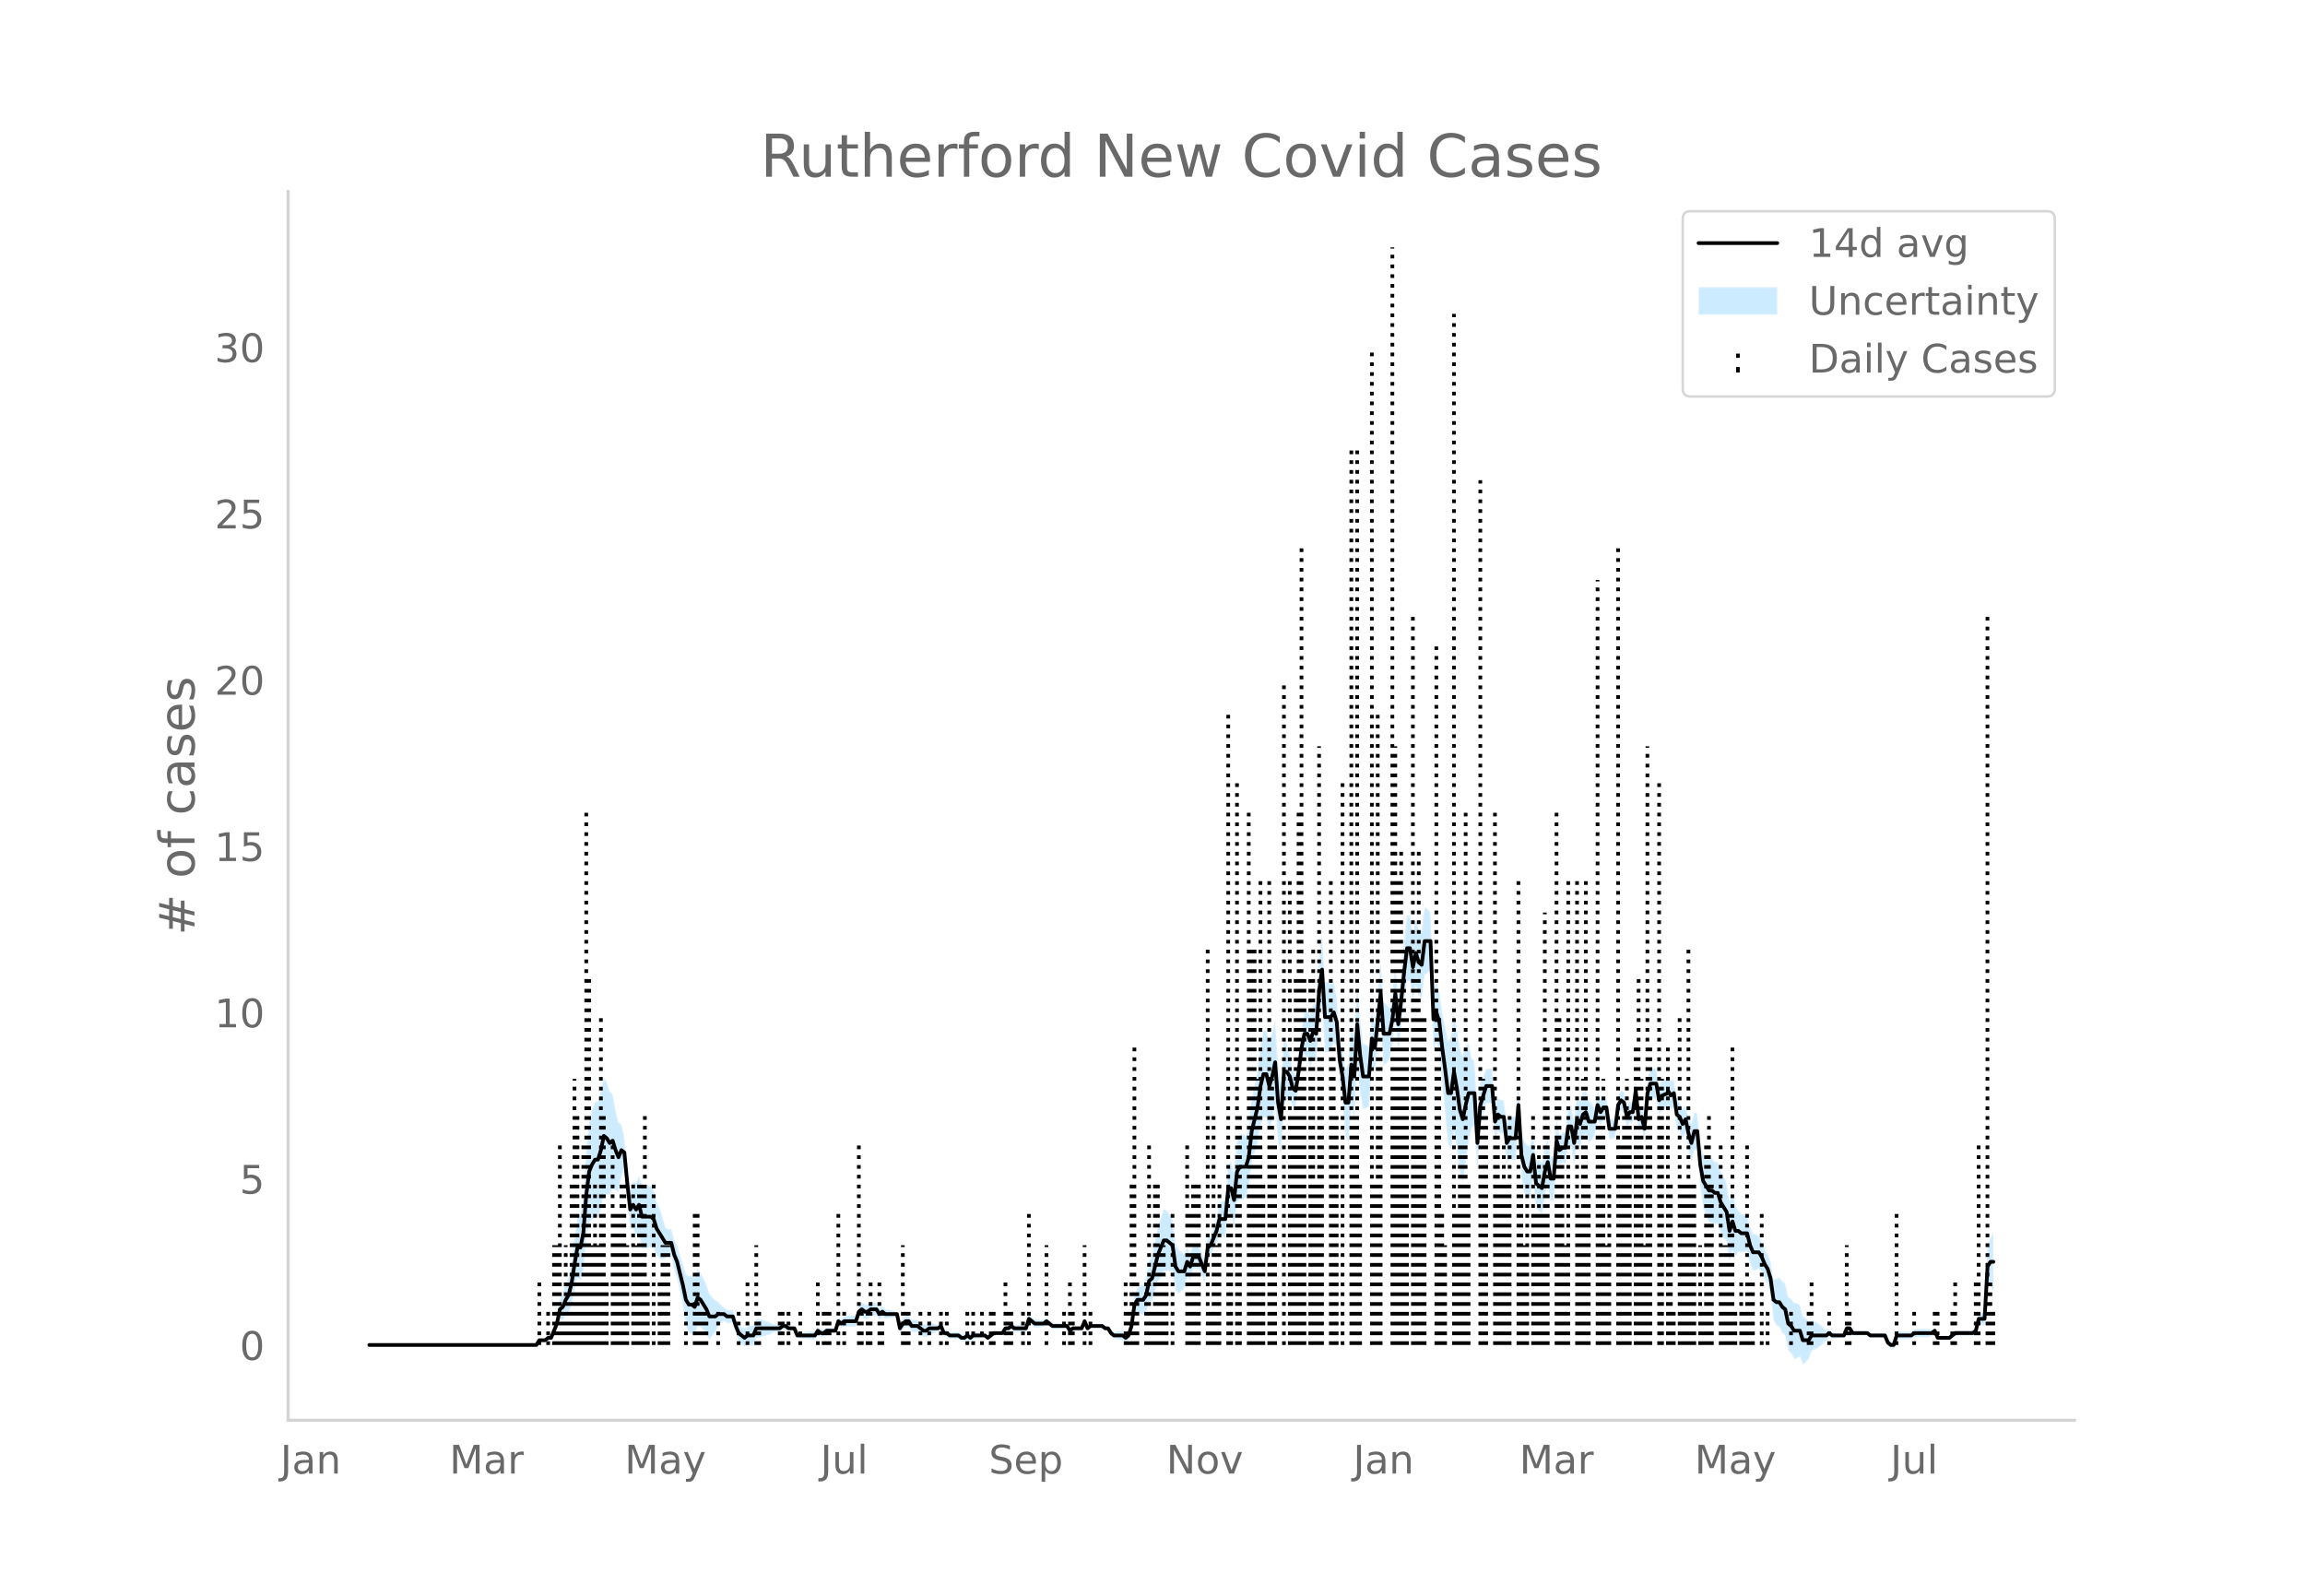 <svg height="864" viewBox="0 0 936 648" width="1248" xmlns="http://www.w3.org/2000/svg" xmlns:xlink="http://www.w3.org/1999/xlink"><defs><style>*{stroke-linecap:butt;stroke-linejoin:round}</style></defs><g id="figure_1"><path d="M0 648h936V0H0z" style="fill:#fff" id="patch_1"/><g id="axes_1"><path d="M117 576.72h725.4V77.76H117z" style="fill:none" id="patch_2"/><g id="PolyCollection_1"><defs><path d="M151.163-101.853H217.822l1.191-1.413 1.19.185 1.19.12 1.191-.742 1.19.144 1.19-2.33 1.191-2.04 1.19-4.198 1.19.107 1.191-1.8 1.19-.994 1.191-3.628 1.19-5.922 1.19-4.74 1.191 1.272 1.19-4.455 1.19-12.722 1.191-6.774 1.19-1.105 1.19-.88 1.191.233 1.19-3.606 1.19-5.835 1.191.086 1.19.067 1.19-3.2 1.191 1.476 1.19.52 1.19-6.381 1.191-3.313 1.19 11.64 1.191 13.16 1.19-.376 1.19 3.368 1.191-1.052 1.19 5.825 1.19.176 1.191-.177 1.19-.397 1.19.068 1.191 3.248 1.19 1.342 1.19.348 1.191-.568 1.19-.802 1.19.27 1.191 5.27 1.19 3.555 1.191 5.519 1.19 6.176 1.19 7.36 1.191 3.009 1.19.412 1.19 1.004 1.191-4.243 1.19.484 1.19 1.427 1.191 1.402 1.19 2.132 1.19-1.434 1.191-1.311 1.19-2.55 1.19-1.325 1.191-.863 1.19.893 1.19.024 1.191-.024 1.19 4.228 1.191 3.076 1.19 1.115 1.19 1.228 1.191-.85 1.19.2 1.19.111 1.191-2.999 1.19-.23 1.19-.297 1.191-.386 1.19-.349 1.19-.456 1.191-.652 1.19-.08 1.19.02 1.191-.965 1.19-.202 1.19.775 1.191-.277 1.19-.534 1.191 3.428 1.19.277 1.19.19 1.191.135 1.19.095 1.19.062 1.191.032 1.19-1.968 1.19.92 1.191-.167 1.19-1.166 1.19-.089 1.191-.101 1.19-.118 1.19-3.195 1.191 1.184 1.19-.71 1.191.144 1.19.056 1.19-.028 1.191-.113 1.19-3.389 1.19-.63 1.191.989h1.19l1.19-.989 1.191-.17 1.19-.349 1.19 1.855 1.191-1.142 1.19.82 1.19-.18 1.191-.23 1.19-.303 1.19-.455 1.191 6.906 1.19-1.692 1.191-.864 1.19.061 1.19 2.056 1.191.021 1.19-.08 1.19 1.077 1.191.996 1.19.021 1.19-1.111 1.191-.238 1.19-.366 1.19-.6 1.191-.975 1.19 3.021 1.19-.068 1.191.916 1.19.111 1.191.045 1.19-.015 1.19 1.093 1.191.123 1.19-.946 1.19.964 1.191-1.065 1.19-.141 1.19-.194 1.191-.613 1.19-.079 1.19.902 1.191-.965 1.19-.859 1.19.081 1.191.065h1.19l1.19-1.661 1.191.207 1.19-.756 1.191 1.035 1.19.036 1.19.005 1.191-.025 1.19-.059 1.19-3.595 1.191 1.02 1.19.94 1.19-.073 1.191-.13 1.19-.204 1.19-.924 1.191.918 1.19.965 1.19-.059 1.191-.066 1.19-.074 1.191-.085 1.19-.098 1.19 1.997 1.191-.988 1.19.031 1.19.01 1.191-.01 1.19-2.784 1.19 2.753 1.191-1.028H447.56l1.19.973 1.191.003 1.19 2.073 1.19 1.287 1.191.232 1.19.177 1.191.136 1.19.918 1.19-.912 1.191-3.86 1.19-7.164 1.19-.654 1.191.888 1.19.668 1.19-1.227 1.191-4.575 1.19-.124 1.19-3.835 1.191-3.722 1.19-2.034 1.19-2.31 1.191-.211 1.19.086 1.19-.117 1.191 7.923 1.19 1.222 1.191-.86 1.19-1.067 1.19-4.994 1.191 1.472 1.19-4.363 1.19-.118 1.191-.006 1.19 2.822 1.19 2.61 1.191-10 1.19-1.09 1.19-2.48 1.191-1.92 1.19-3.611 1.19.686 1.191.304 1.19-10.462 1.191 1.104 1.19 5.173 1.19-10.243 1.191-.994 1.19.024 1.19-1.088 1.191-3.939 1.19-9.908 1.19-3.997 1.191-3.923 1.19-6.98 1.19-3.564 1.191.132 1.19 4.966 1.19-3.933 1.191-6.66 1.19 15.224 1.19 5.473 1.191-20.459 1.19-1.978 1.191-.516 1.19 3.402 1.19-.033 1.191-8.155 1.19-8.62 1.19-4.206 1.191 1.183 1.19 3.392 1.19-3.056 1.191 1.546 1.19-15.722 1.19-7.648 1.191 19.307 1.19-.177 1.19-.546 1.191-3.305 1.19 1.532 1.191 14.778 1.19 8.124 1.19 13.518 1.191 2.113 1.19-15.119 1.19 5.364 1.191-21.145 1.19 11.597 1.19 6.36 1.191-.403 1.19-.674 1.19-16.192 1.191 2.49 1.19-11.45 1.19-8.048 1.191 16.515 1.19-1.006 1.19-1.503 1.191-5.636 1.19-10.093 1.191 12.541 1.19-9.186 1.19-10.971 1.191-8.5 1.19-.021 1.19 7.867 1.191-5.91 1.19 4.005 1.19 1.27 1.191-9.741 1.19-.68 1.19-1.366 1.191 31.836 1.19-2.242 1.19 3.731 1.191 12.943 1.19 11.96 1.191 12.887 1.19 1.99 1.19-7.903 1.191 7.208 1.19 9.568 1.19 4.39 1.191-7.77 1.19-8.411 1.19-5.783 1.191-1.403 1.19 19.414 1.19-18.228 1.191-5.627 1.19-4.473 1.19.123 1.191.114 1.19 14.17 1.19-2.956 1.191 1.09 1.19-.062 1.191 11.823 1.19-1.42 1.19.274 1.191.06 1.19-14.008 1.19 21.291 1.191 5.859 1.19 2.276 1.19-.277 1.191-8.231 1.19 12.473 1.19 1.3 1.191 1.053 1.19-7.575 1.19-4.014 1.191 6.627 1.19-.291 1.19-15.523 1.191.799 1.19-.708 1.191.385 1.19-7.39 1.19.894 1.191 6.939 1.19-9.139 1.19 1.728 1.191-4.24 1.19-.87 1.19 3.716 1.191-1.278 1.19-2.072 1.19-6.293 1.191 2.44 1.19-2.377 1.19-.84 1.191 8.746 1.19.062 1.191-.825 1.19-9.368 1.19-1.609 1.191 1.2 1.19 5.785 1.19-1.998 1.191-.09 1.19-8.122 1.19 11.59 1.191-.938 1.19 5.088 1.19-14 1.191-3.319 1.19.202 1.19-.104 1.191 6.76 1.19-1.88 2.381-.874v-1.107l1.19 1.782 1.191-1.141 1.19 8.893 1.19.869 1.191 3.21 1.19-2.432 1.19 6.852 1.191 4.829 1.19-4.864 1.19-.315 1.191 15.206 1.19 8.673 1.19 3.197 1.191 2.614 1.19.205 1.19.497 1.191-.033 1.19 3.83 1.191 1.893 1.19 1.284 1.19 8.04 1.191-4.118 1.19 2.667 1.19-2.356 1.191.312 1.19-.177 1.19-.261 1.191 4.96 1.19 2.982 1.19-.233 1.191-.709 1.19 1.553 1.19 2.713 1.191 1.827 1.19 4.772 1.19 10.143 1.191 2.155 1.19.611 1.191 2.383 1.19 1.042 1.19 6.005 1.191 1.25 1.19 2.22 1.19-.2 1.191-.723 1.19 3.181 1.19-.89 1.191-1.256 1.19-3.358 1.19-.479 1.191-.588 1.19-.892 1.19-.931 1.191-1.299 1.19-1.348 1.191.625 1.19-.111 1.19-.142 1.191-.186 1.19-.123 1.19-2.677 1.191.063 1.19 1.927 1.19-.008 1.191-.012 1.19-.017 1.19-.023 1.191-.03 1.19.994h5.952l1.19 3.142 1.191 1.214 1.19.276 1.19-3.899 1.191-.043 1.19-.048 1.19-.053 1.191-.057h1.19l1.19-.907 1.191.052 1.19.048 1.19.043 1.191.04 1.19-.12 1.19-.378 1.191-1.619 1.19 3.013 1.191.095 1.19.08 1.19.068 1.191.059 1.19-.965 1.19-.965H801.095l1.191-.965 1.19-3.894 1.19.483 1.191.285 1.19-16.578 1.19.64 1.191 1.642v-23.173l-1.19 1.642-1.19 4.5-1.19 25.87-1.191.284-1.19.483-1.19 5.754-1.191.964H793.953l-1.19.965-1.191.965-1.19.059-1.19.068-1.191.08-1.19.095-1.19-2.776-1.191.31-1.19-.377-1.19-.12-1.191.04-1.19.043-1.19.048-1.191.052-1.19 1.022h-1.19l-1.191-.057-1.19-.053-1.191-.048-1.19-.043-1.19 3.82-1.191.274-1.19-.715-1.19-2.646h-5.952l-1.19-.936-1.191-.03-1.19-.022-1.19-.018-1.191-.012-1.19-.007-1.19-1.932-1.191.062-1.19 3.112-1.191-.123-1.19-.186-1.19-.142-1.191-.111-1.19-1.305-1.19.582-1.191-1.299-1.19-.93-1.19-.893-1.191-.588-1.19-.48-1.19.502-1.191-1.256-1.19-.89-1.19-4.537-1.191-.723-1.19-.2-1.191-1.638-1.19-.68-1.19-5.572-1.191-.887-1.19-1.477-1.19.611-1.191.226-1.19-7.223-1.19-2.945-1.191-2.032-1.19-3.075-1.19-2.306-1.191-.71-1.19-.233-1.19-2.805-1.191-4.688-1.19-.261-1.19-.177-1.191-1.617-1.19-2.356-1.191-5.052-1.19 3.6-1.19-7.395-1.191-2.575-1.19-1.966-1.19-3.888-1.191-.033-1.19-1.433-1.19.205-1.191-1.245-1.19-.662-1.19-4.833-1.191-11.807-1.19-.315-1.19 4.784-1.191-2.89-1.19-4.723-1.191 1.425-1.19-2.577-1.19-1.061-1.191-8.471-1.19.788-1.19-2.077v.822l-2.381 1.055-1.19 1.98-1.191-6.746-1.19-.104-1.19.201-1.191 4.4-1.19 14.941-1.19-4.559-1.191.992-1.19-11.564-1.19 9.243-1.191-.09-1.19 1.86-1.191-5.79-1.19-.73-1.19 2.25-1.191 9.926-1.19-.825-1.19.062-1.191-8.619-1.19-.84-1.19 1.481-1.191-3.347-1.19 7.212-1.19-2.072-1.191-1.277-1.19-4.002-1.19 1.059-1.191 3.478-1.19-2.131-1.19 10.156-1.191-6.567-1.19.895-1.191 9.974-1.19.385-1.19 1.222-1.191-6.92-1.19 15.349-1.19-.291-1.191-6.879-1.19 3.703-1.19 5.932-1.191-.876-1.19-.63-1.19-10.68-1.191 5.274-1.19-.276-1.19-1.583-1.191-3.789-1.19-19.227-1.191 13.004-1.19.06-1.19.274-1.191 2.44-1.19-9.402-1.19-.062-1.191-.84-1.19 2.832-1.19-14.77-1.191.113-1.19.123-1.19 3.244-1.191 2.092-1.19 12.643-1.19-21.104-1.191-1.404-1.19-5.782-1.19 1.235-1.191 3.808-1.19-3.329-1.191-7.797-1.19-6.298-1.19 9.462-1.191 1.99-1.19-6.408-1.19-5.404-1.191-8.282-1.19-3.987-1.19 3.546-1.191-31.836-1.19-1.366-1.19-.68-1.191 9.554-1.19-.66-1.19-3.712-1.191 5.667-1.19-7.57-1.191-.02-1.19 10.794-1.19 12.183-1.191 10.108-1.19-12.541-1.19 11.13-1.191 5.942-1.19-1.503-1.19-1.006-1.191-16.287-1.19 13.176-1.19 11.705-1.191-5.228-1.19 14.68-1.19-.675-1.191-.403-1.19-11.005-1.19-13.486-1.191 21.303-1.19-4.284-1.191 15.753-1.19 2.113-1.19-7.706-1.191-5.382-1.19-16.094-1.19-6.186-1.191.554-1.19-.546-1.19-.177-1.191-19.282-1.19 9.717-1.19 19.008-1.191-.383-1.19 4.662-1.19-2.397-1.191 1.184-1.19 7.37-1.191 10.675-1.19 7.28-1.19-1.962-1.191-6.245-1.19-4.375-1.19-1.978-1.191 18.13-1.19-8.033-1.19-17.577-1.191 4.917-1.19 3.785-1.19-4.682-1.191.133-1.19 6.083-1.19 10.385-1.191 5.725-1.19 5.65-1.19 11.316-1.191 3.78-1.19-1.09-1.191.024-1.19 2.866-1.19 12.91-1.191-4.474-1.19 1.103-1.19 14.622-1.191.304-1.19.686-1.19 6.036-1.191 3.868-1.19 3.31-1.19.838-1.191 9.295-1.19-3.178-1.19-2.966-1.191-.006-1.19-.118-1.19 3.354-1.191-2.387-1.19 2.724-1.191-1.067-1.19-.86-1.19-2.637-1.191-9.442-1.19-2.046-1.19-1.844-1.191-.21-1.19 3.478-1.19 3.754-1.191 5.926-1.19 5.812-1.19 1.805-1.191 7.002-1.19 2.632-1.19.668-1.191.888-1.19 3.205-1.191 10.2-1.19 3.86-1.19 1.017-1.191-1.012-1.19.136-1.19.177-1.191.232-1.19-.642-1.19-1.786-1.191.003-1.19-.956H442.8l-1.191.9-1.19-3.035-1.19 3.004-1.191-.01-1.19.01-1.191.032-1.19.94-1.19-1.861-1.191-.098-1.19-.085-1.19-.074-1.191-.066-1.19-.059-1.19-.964-1.191-1.011-1.19 1.005-1.19-.204-1.191-.13-1.19-.073-1.19-.989-1.191-.91-1.19 4.122-1.191-.058-1.19-.026-1.19.005-1.191.037-1.19-.895-1.19 1.174-1.191.207-1.19 2.197h-1.19l-1.191.065-1.19.081-1.19 1.071-1.191.965-1.19-1.028-1.19-.078-1.191-.614-1.19-.194-1.19-.14-1.191.863-1.19-.965-1.191.984-1.19.123-1.19-.837-1.191-.015-1.19.045-1.19.111-1.191-1.013-1.19-.068-1.19-2.767-1.191.954-1.19-.6-1.19-.366-1.191-.238-1.19.818-1.19.02-1.191-.932-1.19-.853-1.191-.08-1.19.021-1.19-1.803-1.191.062-1.19 1.065-1.19 2.166-1.191-4.67-1.19-.455-1.19-.304-1.191-.229-1.19-.18-1.19-1.11-1.191.788-1.19-2.004-1.19-.349-1.191-.17-1.19.94h-1.19l-1.191-.94-1.19 1.299-1.191 4.33-1.19-.114-1.19-.027-1.191.055-1.19.144-1.19 1.22-1.191-.746-1.19 4.523-1.19-.118-1.191-.101-1.19-.089-1.19.764-1.191-.168-1.19-1.009-1.19 1.891-1.191.032-1.19.062-1.19.095-1.191.135-1.19.19-1.191.277-1.19-2.36-1.19-.534-1.191-.278-1.19-1.154-1.19-.202-1.191.965-1.19.02-1.19-.08-1.191-.653-1.19-.456-1.19-.348-1.191-.386-1.19-.298-1.19-.23-1.191 2.79-1.19.111-1.191.201-1.19 1.078-1.19-.701-1.191-.815-1.19-2.712-1.19-3.49-1.191-.023-1.19.023-1.19-1.037-1.191-.862-1.19-1.326-1.19-.62-1.191-1.31-1.19-1.434-1.19-3.657-1.191-2.457-1.19-2.432-1.19-1.445-1.191 3.474-1.19-.925-1.191.412-1.19-.85-1.19-4.217-1.191-3.471-1.19-4.128-1.19-2.233-1.191-4.379-1.19.271-1.19-.802-1.191-4.427-1.19-3.512-1.19-2.516-1.191-4.47-1.19-1.862-1.19-.396-1.191-.177-1.19.176-1.191-3.822-1.19 2.806-1.19-.491-1.191 3.484-1.19-8.064-1.19-13.444-1.191-5.242-1.19-.593-1.19-5.268-1.191-6.243-1.19-1.27-1.19-3.792-1.191-1.844-1.19 5.742-1.19 4.112-1.191.233-1.19 2.98-1.19 4.682-1.191 12.521-1.19 18.15-1.191 7.121-1.19 1.272-1.19 8.767-1.191 9.513-1.19 6.02-1.19 2.865-1.191 3.988-1.19 2.037-1.19 7.378-1.191 3.75-1.19 3.457-1.19.145-1.191 1.186-1.19.121-1.19.185-1.191 2.445H151.164z" id="mc8b8ff6696" style="stroke:#fff;stroke-opacity:.2"/></defs><g clip-path="url(#pd9883ad269)"><use style="fill:#089fff;fill-opacity:.2;stroke:#fff;stroke-opacity:.2" xlink:href="#mc8b8ff6696" y="648"/></g></g><g id="LineCollection_1"><path clip-path="url(#pd9883ad269)" d="M219.013 546.147v-27.012M222.584 546.147v-13.506M224.965 546.147V505.63M226.155 546.147V505.63M227.346 546.147V465.11M228.536 546.147v-13.506M229.726 546.147V505.63M230.917 546.147v-27.012M232.107 546.147v-67.531M233.297 546.147v-108.05M234.488 546.147v-94.544M235.678 546.147v-27.012M236.868 546.147V465.11M238.059 546.147v-216.1M239.25 546.147V397.578M240.44 546.147V505.63M241.63 546.147v-67.531M242.82 546.147V505.63M244.01 546.147V411.085M245.2 546.147v-94.544M246.391 546.147v-27.012M248.772 546.147V465.11M249.962 546.147v-54.025M251.153 546.147v-54.025M252.343 546.147v-67.531M253.533 546.147v-67.531M254.724 546.147V505.63M257.104 546.147v-67.531M258.295 546.147V505.63M259.485 546.147v-67.531M260.675 546.147v-67.531M261.866 546.147v-94.544M263.056 546.147v-27.012M265.437 546.147v-67.531M267.817 546.147v-27.012M269.008 546.147V505.63M270.198 546.147V505.63M271.389 546.147V505.63M278.53 546.147v-13.506M282.102 546.147v-54.025M283.292 546.147v-54.025M284.482 546.147v-13.506M285.673 546.147v-13.506M286.863 546.147v-13.506M291.625 546.147v-13.506M299.957 546.147v-13.506M303.528 546.147v-27.012M307.1 546.147V505.63M308.29 546.147v-13.506M316.622 546.147v-13.506M317.812 546.147v-13.506M320.193 546.147v-13.506M324.954 546.147v-13.506M332.096 546.147v-27.012M334.477 546.147v-13.506M335.668 546.147v-13.506M336.858 546.147v-13.506M340.429 546.147v-54.025M342.81 546.147v-13.506M348.761 546.147V465.11M349.952 546.147v-13.506M352.332 546.147v-13.506M353.523 546.147v-27.012M357.094 546.147v-27.012M358.284 546.147v-13.506M366.617 546.147V505.63M367.807 546.147v-13.506M368.997 546.147v-13.506M373.759 546.147v-13.506M377.33 546.147v-13.506M382.091 546.147v-13.506M384.472 546.147v-13.506M392.804 546.147v-13.506M395.185 546.147v-13.506M398.756 546.147v-13.506M402.327 546.147v-13.506M403.518 546.147v-13.506M408.279 546.147v-27.012M409.47 546.147v-13.506M410.66 546.147v-13.506M415.421 546.147v-13.506M417.802 546.147v-54.025M424.944 546.147V505.63M432.086 546.147v-13.506M434.467 546.147v-27.012M435.657 546.147v-13.506M440.418 546.147V505.63M442.8 546.147v-13.506M457.083 546.147v-27.012M458.274 546.147v-13.506M459.464 546.147v-67.531M460.654 546.147V424.591M461.845 546.147v-27.012M465.416 546.147v-27.012M466.606 546.147V465.11M467.796 546.147v-13.506M468.987 546.147v-67.531M470.177 546.147v-67.531M471.368 546.147V505.63M472.558 546.147V505.63M473.748 546.147v-27.012M476.129 546.147v-54.025M482.08 546.147V465.11M483.271 546.147v-54.025M484.461 546.147v-67.531M485.652 546.147v-67.531M486.842 546.147v-67.531M490.413 546.147V384.072M491.604 546.147v-13.506M492.794 546.147v-94.544M493.984 546.147V505.63M495.175 546.147v-67.531M498.746 546.147V289.528M499.936 546.147v-54.025M502.317 546.147V316.541M503.507 546.147v-94.544M507.078 546.147v-216.1M508.268 546.147V384.072M509.459 546.147V384.072M510.65 546.147v-108.05M511.84 546.147V357.06M513.03 546.147v-67.531M515.41 546.147V357.06M516.6 546.147v-108.05M517.791 546.147V465.11M521.362 546.147V276.022M523.743 546.147V357.06M524.933 546.147v-94.544M526.124 546.147V397.578M527.314 546.147v-216.1M528.504 546.147v-324.15M529.695 546.147V397.578M532.075 546.147V397.578M533.266 546.147V384.072M534.456 546.147v-67.531M535.647 546.147V303.034M536.837 546.147V424.591M540.408 546.147V357.06M541.598 546.147V424.591M542.789 546.147v-94.544M545.17 546.147V316.541M548.74 546.147v-364.67M549.93 546.147v-94.544M551.121 546.147v-364.67M552.311 546.147v-67.531M557.073 546.147V140.96M558.263 546.147v-67.531M559.454 546.147V289.528M560.644 546.147V397.578M565.405 546.147V100.44M566.596 546.147V303.034M567.786 546.147V357.06M568.976 546.147V343.553M570.167 546.147V384.072M571.357 546.147V411.085M573.738 546.147V249.01M574.928 546.147V397.578M576.118 546.147V343.553M577.309 546.147V411.085M578.5 546.147V411.085M583.26 546.147V262.515M584.45 546.147V411.085M585.641 546.147v-54.025M586.832 546.147V505.63M590.403 546.147V127.453M591.593 546.147v-54.025M592.783 546.147V465.11M593.974 546.147V465.11M595.164 546.147v-216.1M596.354 546.147v-67.531M601.116 546.147V194.984M602.306 546.147v-108.05M603.497 546.147v-94.544M607.068 546.147v-216.1M608.258 546.147v-94.544M609.448 546.147v-67.531M610.639 546.147V465.11M611.829 546.147v-67.531M613.02 546.147v-94.544M616.59 546.147V357.06M617.78 546.147v-67.531M618.971 546.147V505.63M620.161 546.147v-67.531M622.542 546.147v-94.544M623.732 546.147v-54.025M624.923 546.147V465.11M626.113 546.147v-54.025M627.304 546.147V370.566M628.494 546.147V424.591M632.065 546.147v-216.1M633.255 546.147V411.085M634.446 546.147V465.11M635.636 546.147V505.63M636.826 546.147V357.06M640.397 546.147V357.06M641.588 546.147v-54.025M642.778 546.147v-108.05M643.968 546.147V357.06M645.159 546.147v-67.531M648.73 546.147V235.503M649.92 546.147v-94.544M651.11 546.147v-108.05M652.3 546.147V505.63M653.491 546.147v-67.531M657.062 546.147v-324.15M658.253 546.147V465.11M659.443 546.147v-94.544M660.633 546.147v-108.05M661.824 546.147v-94.544M664.204 546.147V424.591M665.395 546.147V397.578M666.585 546.147v-108.05M667.775 546.147V505.63M668.966 546.147V303.034M670.156 546.147V424.591M673.727 546.147V316.541M674.918 546.147v-108.05M677.298 546.147v-108.05M677.298 546.147V424.591M678.489 546.147v-67.531M679.679 546.147v-13.506M682.06 546.147V411.085M683.25 546.147v-67.531M684.44 546.147v-67.531M685.63 546.147V384.072M686.821 546.147v-67.531M688.011 546.147v-67.531M690.392 546.147V505.63M691.583 546.147v-13.506M692.773 546.147V465.11M693.963 546.147v-94.544M695.154 546.147v-67.531M698.725 546.147V465.11M699.915 546.147V505.63M701.105 546.147V505.63M702.296 546.147v-54.025M703.486 546.147V424.591M704.676 546.147v-13.506M707.057 546.147v-27.012M708.247 546.147v-13.506M709.438 546.147V465.11M710.628 546.147v-27.012M711.818 546.147v-27.012M715.39 546.147v-54.025M717.77 546.147v-13.506M727.293 546.147v-13.506M734.435 546.147v-13.506M735.625 546.147v-27.012M742.768 546.147v-13.506M749.91 546.147V505.63M751.1 546.147v-13.506M770.146 546.147v-54.025M777.288 546.147v-13.506M785.62 546.147v-13.506M786.81 546.147v-13.506M792.762 546.147v-13.506M793.953 546.147v-27.012M802.285 546.147v-27.012M803.476 546.147V465.11M807.047 546.147V249.01M808.237 546.147v-27.012M809.427 546.147v-13.506" style="fill:none;stroke:#000;stroke-dasharray:1.5,2.475;stroke-dashoffset:0;stroke-width:1.5"/></g><path clip-path="url(#pd9883ad269)" d="M149.973 546.147h67.85l1.19-1.929h2.38l1.191-.965h1.19l2.381-5.788 1.19-5.789 1.19-.964 1.191-2.895 1.19-1.929 1.191-4.824 1.19-7.718 1.19-6.753h1.191l1.19-5.788 1.19-15.436 1.191-9.647 1.19-2.894 1.19-1.93h1.191l1.19-3.859 1.19-5.788 1.191.965 1.19 1.929 1.19-.965 1.191 3.86 1.19 2.893 1.19-2.894 1.191.965 1.19 12.541 1.191 10.613 1.19-1.93 1.19 1.93 1.191-1.93 1.19 4.824h3.571l1.19.965 1.191 3.858 3.571 5.789h2.38l1.191 4.824 1.19 2.894 2.381 9.647 1.19 5.788 1.191 1.93h1.19l1.19.965 1.191-3.86 1.19.965 2.381 3.86 1.19 2.894h2.381l1.19-.965h2.381l1.19.965h2.381l1.19 3.859 1.191 2.894 2.38 1.93 1.191-.965h2.38l1.191-2.895h9.523l1.19-.964h1.19l1.19.964h2.382l1.19 2.895h7.142l1.19-1.93 1.19.965h1.191l1.19-.965h3.572l1.19-3.859 1.19.965 1.19-.965h4.762l1.19-3.859 1.19-.965 1.191.965h1.19l1.19-.965h2.381l1.19 1.93 1.191-.965 1.19.965h4.762l1.19 5.788 1.19-1.93 1.191-.964h1.19l1.19 1.93h2.381l2.381 1.929h1.19l1.19-.965h3.572l1.19-.964 1.19 2.894h1.19l1.191.965h3.571l1.19.964h1.191l1.19-.964 1.19.964 1.191-.964h4.761l1.19.964 2.382-1.93h3.57l1.19-1.929h1.191l1.19-.964 1.191.964h4.761l1.19-3.859 2.381 1.93h3.571l1.19-.965 2.382 1.93h5.951l1.19 1.929 1.191-.965h3.571l1.19-2.894 1.19 2.894 1.191-.964h4.762l1.19.964h1.19l1.19 1.93 1.19.965h3.572l1.19.964 1.19-.964 1.191-3.86 1.19-8.682 1.19-1.93h2.381l1.19-1.929 1.191-5.788 1.19-.965 2.381-9.647 2.38-5.789h1.191l2.38 1.93 1.191 8.682 1.19 1.93h2.381l1.19-3.86 1.191 1.93 1.19-3.859h2.381l2.38 5.789 1.191-9.648 1.19-.964 2.381-5.789 1.19-4.823h2.381l1.19-12.542h1.191l1.19 4.824 1.19-11.577 1.191-1.93h2.38l1.191-3.859 1.19-10.612 2.381-9.647 1.19-8.683 1.19-4.823h1.191l1.19 4.823 1.19-3.859 1.191-5.788 1.19 16.4 1.19 6.754 1.191-19.295h1.19l1.191 1.93 1.19 4.823 1.19.965 1.191-7.718 1.19-9.647 1.19-5.789h1.191l1.19 2.894 1.19-3.859 1.191.965 1.19-17.365 1.19-8.683 1.191 19.295h2.38l1.191-1.93 1.19 3.86 1.191 15.435 1.19 6.753 1.19 10.613h1.191l1.19-15.436 1.19 4.823 1.191-21.224 1.19 12.542 1.19 8.682h2.381l1.19-15.435 1.191 3.859 2.38-22.19 1.191 16.401h2.38l1.191-5.788 1.19-10.612 1.191 12.541 1.19-9.647 1.19-11.577 1.191-9.647h1.19l1.19 7.718 1.191-5.789 1.19 3.86 1.19.964 1.191-9.647h2.38l1.191 31.836 1.19-2.894 1.19 3.859 1.191 10.612 1.19 8.682 1.191 9.648h1.19l1.19-8.683 1.191 6.753 1.19 8.683 1.19 3.859 1.191-5.789 1.19-4.823h2.381l1.19 20.259 1.19-15.436 2.382-7.718h2.38l1.19 14.471 1.19-2.894 1.191.965h1.19l1.191 10.612 1.19-1.93h2.381l1.19-13.506 1.19 20.26 1.191 4.823 1.19 1.93h1.19l1.191-6.753 1.19 11.576 2.381 1.93 1.19-6.753 1.19-3.86 1.191 6.754h1.19l1.19-15.436 1.191 3.86 1.19-.966h1.191l1.19-8.682h1.19l1.191 6.753 1.19-9.647 1.19 1.93 1.191-3.86 1.19-.965 1.19 3.86h2.382l1.19-6.754 1.19 2.894 1.19-1.929h1.19l1.191 8.683h2.381l1.19-9.648 1.19-1.93 1.191.966 1.19 5.788 1.19-1.93h1.191l1.19-8.682 1.19 11.577 1.191-.965 1.19 4.824 1.19-14.471 1.191-3.86h2.38l1.191 6.754 1.19-1.93 2.381-.964v-.965l1.19 1.93 1.191-.965 1.19 8.682 1.19.965 1.191 2.894 1.19-1.93 1.19 5.79 1.191 3.858 1.19-4.824h1.19l1.191 13.507 1.19 6.753 2.381 3.859h1.19l1.19.964h1.191l1.19 3.86 2.381 3.858 1.19 7.718 1.191-3.859 1.19 3.86h1.19l1.191.964h2.38l1.191 4.824 1.19 2.894h2.381l1.19 1.93 1.19 2.893 1.191 1.93 1.19 3.859 1.19 8.682 1.191.965h1.19l1.191 1.93 1.19.964 1.19 5.789 1.191.965 1.19 1.929h2.381l1.19 3.859h2.381l1.19-1.93h5.952l1.19-.964 1.191.965h4.761l1.19-2.895h1.191l1.19 1.93h5.952l1.19.965h5.952l1.19 2.894 1.191.964h1.19l1.19-3.858h5.952l1.19-.965h7.143l1.19-.965 1.19 2.894h4.762l2.38-1.93h7.143l1.19-.964 1.19-4.824h2.381l1.19-21.224 1.19-1.93h1.191" style="fill:none;stroke:#000;stroke-linecap:round;stroke-width:1.5" id="line2d_1"/><path d="M117 576.72V77.76" style="fill:none;stroke:#d3d3d3;stroke-linecap:square;stroke-linejoin:miter;stroke-width:1.25" id="patch_3"/><path d="M117 576.72h725.4" style="fill:none;stroke:#d3d3d3;stroke-linecap:square;stroke-linejoin:miter;stroke-width:1.25" id="patch_4"/><g id="matplotlib.axis_1"><g id="xtick_1"><g style="fill:#696969" transform="matrix(.16 0 0 -.16 113.833 598.378)" id="text_1"><defs><path d="M9.813 72.906h9.859V5.078q0-13.187-5-19.14-5-5.954-16.094-5.954h-3.75v8.297h3.078q6.531 0 9.219 3.672Q9.813-4.39 9.813 5.078z" id="DejaVuSans-74"/><path d="M34.281 27.484q-10.89 0-15.093-2.484-4.204-2.484-4.204-8.5 0-4.781 3.157-7.594 3.156-2.797 8.562-2.797 7.485 0 12 5.297 4.516 5.297 4.516 14.078v2zm17.922 3.72V0H43.22v8.297Q40.14 3.328 35.547.953q-4.594-2.375-11.234-2.375-8.391 0-13.36 4.719Q6 8.016 6 15.922q0 9.219 6.172 13.906 6.187 4.688 18.437 4.688h12.61v.89q0 6.203-4.078 9.594-4.078 3.39-11.453 3.39-4.688 0-9.141-1.124-4.438-1.125-8.531-3.375v8.312q4.921 1.906 9.562 2.844 4.64.953 9.031.953 11.875 0 17.735-6.156 5.86-6.14 5.86-18.64z" id="DejaVuSans-97"/><path d="M54.89 33.016V0h-8.984v32.719q0 7.765-3.031 11.61-3.031 3.858-9.078 3.858-7.281 0-11.484-4.64-4.204-4.625-4.204-12.64V0H9.08v54.688h9.03v-8.5q3.235 4.937 7.594 7.374Q30.078 56 35.797 56q9.422 0 14.25-5.828 4.844-5.828 4.844-17.156z" id="DejaVuSans-110"/></defs><use xlink:href="#DejaVuSans-74"/><use x="29.492" xlink:href="#DejaVuSans-97"/><use x="90.771" xlink:href="#DejaVuSans-110"/></g></g><g id="xtick_2"><g style="fill:#696969" transform="matrix(.16 0 0 -.16 182.493 598.378)" id="text_2"><defs><path d="M9.813 72.906h14.703l18.593-49.61 18.703 49.61h14.704V0H66.89v64.016l-18.797-50h-9.907l-18.796 50V0H9.813z" id="DejaVuSans-77"/><path d="M41.11 46.297q-1.516.875-3.297 1.281Q36.03 48 33.89 48q-7.625 0-11.703-4.953-4.079-4.953-4.079-14.234V0H9.08v54.688h9.03v-8.5q2.844 4.984 7.375 7.39Q30.031 56 36.531 56q.922 0 2.047-.125 1.125-.11 2.484-.36z" id="DejaVuSans-114"/></defs><use xlink:href="#DejaVuSans-77"/><use x="86.279" xlink:href="#DejaVuSans-97"/><use x="147.559" xlink:href="#DejaVuSans-114"/></g></g><g id="xtick_3"><g style="fill:#696969" transform="matrix(.16 0 0 -.16 253.658 598.378)" id="text_3"><defs><path d="M32.172-5.078q-3.797-9.766-7.422-12.735-3.61-2.984-9.656-2.984H7.906v7.516h5.282q3.703 0 5.75 1.765Q21-9.766 23.483-3.219l1.61 4.094-22.11 53.813H12.5l17.094-42.766 17.093 42.766h9.516z" id="DejaVuSans-121"/></defs><use xlink:href="#DejaVuSans-77"/><use x="86.279" xlink:href="#DejaVuSans-97"/><use x="147.559" xlink:href="#DejaVuSans-121"/></g></g><g id="xtick_4"><g style="fill:#696969" transform="matrix(.16 0 0 -.16 333.157 598.378)" id="text_4"><defs><path d="M8.5 21.578v33.11h8.984V21.922q0-7.766 3.016-11.656 3.031-3.875 9.094-3.875 7.265 0 11.484 4.64 4.234 4.64 4.234 12.656v31h8.985V0h-8.984v8.406Q42.047 3.422 37.718 1q-4.313-2.422-10.032-2.422-9.421 0-14.312 5.86Q8.5 10.296 8.5 21.578zM31.11 56z" id="DejaVuSans-117"/><path d="M9.422 75.984h8.984V0H9.422z" id="DejaVuSans-108"/></defs><use xlink:href="#DejaVuSans-74"/><use x="29.492" xlink:href="#DejaVuSans-117"/><use x="92.871" xlink:href="#DejaVuSans-108"/></g></g><g id="xtick_5"><g style="fill:#696969" transform="matrix(.16 0 0 -.16 401.531 598.378)" id="text_5"><defs><path d="M53.516 70.516V60.89q-5.61 2.687-10.594 4-4.984 1.328-9.625 1.328-8.047 0-12.422-3.125t-4.375-8.89q0-4.845 2.906-7.313 2.907-2.453 11.016-3.97l5.953-1.218q11.031-2.11 16.281-7.406 5.25-5.297 5.25-14.172 0-10.61-7.11-16.078-7.093-5.469-20.812-5.469-5.172 0-11.015 1.172Q13.14.922 6.89 3.219v10.156q6-3.36 11.765-5.078 5.766-1.703 11.328-1.703 8.438 0 13.032 3.312 4.593 3.328 4.593 9.485 0 5.359-3.297 8.39-3.296 3.032-10.812 4.547L27.484 33.5q-11.03 2.188-15.968 6.875-4.922 4.688-4.922 13.047 0 9.672 6.812 15.234 6.813 5.563 18.766 5.563 5.14 0 10.453-.938 5.328-.922 10.89-2.765z" id="DejaVuSans-83"/><path d="M56.203 29.594v-4.39H14.891q.593-9.282 5.593-14.142 5-4.859 13.938-4.859 5.172 0 10.031 1.266 4.86 1.265 9.656 3.812v-8.5Q49.266.734 44.187-.344 39.11-1.422 33.892-1.422q-13.094 0-20.735 7.61-7.64 7.625-7.64 20.625 0 13.421 7.25 21.296Q20.016 56 32.328 56q11.031 0 17.453-7.11 6.422-7.093 6.422-19.296zm-8.984 2.64q-.094 7.36-4.125 11.75-4.032 4.407-10.672 4.407-7.516 0-12.031-4.25-4.516-4.25-5.203-11.97z" id="DejaVuSans-101"/><path d="M18.11 8.203v-29H9.077v75.484h9.031v-8.296q2.844 4.875 7.157 7.234Q29.594 56 35.594 56q9.968 0 16.187-7.906 6.235-7.907 6.235-20.797T51.78 6.484q-6.218-7.906-16.187-7.906-6 0-10.328 2.375-4.313 2.375-7.157 7.25zm30.578 19.094q0 9.906-4.079 15.547-4.078 5.64-11.203 5.64-7.14 0-11.218-5.64-4.079-5.64-4.079-15.547 0-9.906 4.078-15.547 4.079-5.64 11.22-5.64 7.124 0 11.202 5.64t4.078 15.547z" id="DejaVuSans-112"/></defs><use xlink:href="#DejaVuSans-83"/><use x="63.477" xlink:href="#DejaVuSans-101"/><use x="125" xlink:href="#DejaVuSans-112"/></g></g><g id="xtick_6"><g style="fill:#696969" transform="matrix(.16 0 0 -.16 473.608 598.378)" id="text_6"><defs><path d="M9.813 72.906h13.28l32.329-60.984v60.984h9.562V0h-13.28L19.39 60.984V0H9.813z" id="DejaVuSans-78"/><path d="M30.61 48.39q-7.22 0-11.422-5.64-4.204-5.64-4.204-15.453 0-9.813 4.172-15.453 4.188-5.64 11.453-5.64 7.188 0 11.375 5.655 4.203 5.672 4.203 15.438 0 9.719-4.203 15.406-4.187 5.688-11.375 5.688zm0 7.61q11.718 0 18.406-7.625 6.703-7.61 6.703-21.078 0-13.422-6.703-21.078-6.688-7.64-18.407-7.64-11.765 0-18.437 7.64-6.656 7.656-6.656 21.078 0 13.469 6.656 21.078Q18.844 56 30.609 56z" id="DejaVuSans-111"/><path d="M2.984 54.688H12.5L29.594 8.797l17.093 45.89h9.516L35.687 0H23.485z" id="DejaVuSans-118"/></defs><use xlink:href="#DejaVuSans-78"/><use x="74.805" xlink:href="#DejaVuSans-111"/><use x="135.986" xlink:href="#DejaVuSans-118"/></g></g><g id="xtick_7"><g style="fill:#696969" transform="matrix(.16 0 0 -.16 549.502 598.378)" id="text_7"><use xlink:href="#DejaVuSans-74"/><use x="29.492" xlink:href="#DejaVuSans-97"/><use x="90.771" xlink:href="#DejaVuSans-110"/></g></g><g id="xtick_8"><g style="fill:#696969" transform="matrix(.16 0 0 -.16 616.971 598.378)" id="text_8"><use xlink:href="#DejaVuSans-77"/><use x="86.279" xlink:href="#DejaVuSans-97"/><use x="147.559" xlink:href="#DejaVuSans-114"/></g></g><g id="xtick_9"><g style="fill:#696969" transform="matrix(.16 0 0 -.16 688.136 598.378)" id="text_9"><use xlink:href="#DejaVuSans-77"/><use x="86.279" xlink:href="#DejaVuSans-97"/><use x="147.559" xlink:href="#DejaVuSans-121"/></g></g><g id="xtick_10"><g style="fill:#696969" transform="matrix(.16 0 0 -.16 767.635 598.378)" id="text_10"><use xlink:href="#DejaVuSans-74"/><use x="29.492" xlink:href="#DejaVuSans-117"/><use x="92.871" xlink:href="#DejaVuSans-108"/></g></g></g><g id="matplotlib.axis_2"><g id="ytick_1"><g style="fill:#696969" transform="matrix(.16 0 0 -.16 97.32 552.226)" id="text_11"><defs><path d="M31.781 66.406q-7.61 0-11.453-7.5Q16.5 51.422 16.5 36.375q0-14.984 3.828-22.484 3.844-7.5 11.453-7.5 7.672 0 11.5 7.5 3.844 7.5 3.844 22.484 0 15.047-3.844 22.531-3.828 7.5-11.5 7.5zm0 7.813q12.266 0 18.735-9.703 6.468-9.688 6.468-28.141 0-18.406-6.468-28.11-6.47-9.687-18.735-9.687-12.25 0-18.718 9.688-6.47 9.703-6.47 28.109 0 18.453 6.47 28.14Q19.53 74.22 31.78 74.22z" id="DejaVuSans-48"/></defs><use xlink:href="#DejaVuSans-48"/></g></g><g id="ytick_2"><g style="fill:#696969" transform="matrix(.16 0 0 -.16 97.32 484.695)" id="text_12"><defs><path d="M10.797 72.906h38.719v-8.312H19.828v-17.86q2.14.735 4.281 1.094 2.157.36 4.313.36 12.203 0 19.328-6.688 7.14-6.688 7.14-18.11 0-11.765-7.328-18.296-7.328-6.516-20.656-6.516-4.593 0-9.36.781-4.75.782-9.827 2.344v9.922q4.39-2.39 9.078-3.563 4.687-1.171 9.906-1.171 8.453 0 13.375 4.437 4.938 4.438 4.938 12.063 0 7.609-4.938 12.047-4.922 4.453-13.375 4.453-3.953 0-7.89-.875-3.922-.875-8.016-2.735z" id="DejaVuSans-53"/></defs><use xlink:href="#DejaVuSans-53"/></g></g><g id="ytick_3"><g style="fill:#696969" transform="matrix(.16 0 0 -.16 87.14 417.163)" id="text_13"><defs><path d="M12.406 8.297h16.11v55.625l-17.532-3.516v8.985l17.438 3.515h9.86V8.296H54.39V0H12.406z" id="DejaVuSans-49"/></defs><use xlink:href="#DejaVuSans-49"/><use x="63.623" xlink:href="#DejaVuSans-48"/></g></g><g id="ytick_4"><g style="fill:#696969" transform="matrix(.16 0 0 -.16 87.14 349.632)" id="text_14"><use xlink:href="#DejaVuSans-49"/><use x="63.623" xlink:href="#DejaVuSans-53"/></g></g><g id="ytick_5"><g style="fill:#696969" transform="matrix(.16 0 0 -.16 87.14 282.1)" id="text_15"><defs><path d="M19.188 8.297h34.421V0H7.33v8.297q5.609 5.812 15.296 15.594 9.703 9.797 12.188 12.64 4.734 5.313 6.609 9 1.89 3.688 1.89 7.25 0 5.813-4.078 9.469-4.078 3.672-10.625 3.672-4.64 0-9.797-1.61-5.14-1.609-11-4.89v9.969Q13.767 71.78 18.938 73q5.188 1.219 9.485 1.219 11.328 0 18.062-5.672 6.735-5.656 6.735-15.125 0-4.5-1.688-8.531-1.672-4.016-6.125-9.485-1.218-1.422-7.765-8.187-6.532-6.766-18.453-18.922z" id="DejaVuSans-50"/></defs><use xlink:href="#DejaVuSans-50"/><use x="63.623" xlink:href="#DejaVuSans-48"/></g></g><g id="ytick_6"><g style="fill:#696969" transform="matrix(.16 0 0 -.16 87.14 214.569)" id="text_16"><use xlink:href="#DejaVuSans-50"/><use x="63.623" xlink:href="#DejaVuSans-53"/></g></g><g id="ytick_7"><g style="fill:#696969" transform="matrix(.16 0 0 -.16 87.14 147.038)" id="text_17"><defs><path d="M40.578 39.313Q47.656 37.797 51.625 33q3.984-4.781 3.984-11.813 0-10.78-7.422-16.703-7.421-5.906-21.093-5.906-4.578 0-9.438.906-4.86.907-10.031 2.72v9.515q4.094-2.39 8.969-3.61 4.89-1.218 10.218-1.218 9.266 0 14.125 3.656 4.86 3.656 4.86 10.64 0 6.454-4.516 10.079-4.515 3.64-12.562 3.64h-8.5v8.11h8.89q7.266 0 11.125 2.906 3.86 2.906 3.86 8.375 0 5.61-3.985 8.61-3.968 3.015-11.39 3.015-4.063 0-8.703-.89-4.641-.876-10.203-2.72v8.782q5.624 1.562 10.53 2.344 4.907.78 9.25.78 11.235 0 17.766-5.109 6.547-5.093 6.547-13.78 0-6.063-3.468-10.235-3.47-4.172-9.86-5.782z" id="DejaVuSans-51"/></defs><use xlink:href="#DejaVuSans-51"/><use x="63.623" xlink:href="#DejaVuSans-48"/></g></g><g style="fill:#696969" transform="matrix(0 -.2 -.2 0 78.98 379.813)" id="text_18"><defs><path d="M51.125 44H36.922l-4.11-16.313h14.313zm-7.328 27.781-5.078-20.265h14.265L58.11 71.78h7.813L60.89 51.516h15.234V44h-17.14l-4-16.313h15.53V20.22H53.079L48 0h-7.813l5.032 20.219H30.906L25.875 0h-7.86l5.079 20.219H7.719v7.468h17.187L29 44H13.281v7.516h17.625l4.985 20.265z" id="DejaVuSans-35"/><path d="M37.11 75.984V68.5h-8.594q-4.828 0-6.72-1.953-1.874-1.953-1.874-7.031v-4.828h14.797v-6.985H19.922V0H10.89v47.703H2.297v6.984h8.594V58.5q0 9.125 4.25 13.297 4.25 4.187 13.468 4.187z" id="DejaVuSans-102"/><path d="M48.781 52.594v-8.407q-3.812 2.11-7.64 3.157-3.828 1.047-7.735 1.047-8.75 0-13.593-5.547-4.829-5.532-4.829-15.547 0-10.016 4.829-15.563 4.843-5.53 13.593-5.53 3.907 0 7.735 1.046 3.828 1.047 7.64 3.156V2.094Q45.016.344 40.984-.531q-4.015-.89-8.562-.89-12.36 0-19.64 7.765-7.266 7.765-7.266 20.953 0 13.375 7.343 21.031Q20.22 56 33.016 56q4.14 0 8.093-.86 3.953-.843 7.672-2.546z" id="DejaVuSans-99"/><path d="M44.281 53.078v-8.5q-3.797 1.953-7.906 2.922-4.094.984-8.5.984-6.688 0-10.031-2.047-3.344-2.046-3.344-6.156 0-3.125 2.39-4.906 2.391-1.781 9.626-3.39l3.078-.688q9.562-2.047 13.593-5.781 4.032-3.735 4.032-10.422 0-7.625-6.032-12.078-6.03-4.438-16.578-4.438-4.39 0-9.156.86Q10.688.296 5.422 2v9.281q4.984-2.594 9.812-3.89 4.829-1.282 9.579-1.282 6.343 0 9.75 2.172 3.421 2.172 3.421 6.125 0 3.656-2.468 5.61-2.453 1.953-10.813 3.765l-3.125.735q-8.344 1.75-12.062 5.39-3.704 3.64-3.704 9.985 0 7.718 5.47 11.906Q16.75 56 26.811 56q4.97 0 9.36-.734 4.406-.72 8.11-2.188z" id="DejaVuSans-115"/></defs><use xlink:href="#DejaVuSans-35"/><use x="83.789" xlink:href="#DejaVuSans-32"/><use x="115.576" xlink:href="#DejaVuSans-111"/><use x="176.758" xlink:href="#DejaVuSans-102"/><use x="211.963" xlink:href="#DejaVuSans-32"/><use x="243.75" xlink:href="#DejaVuSans-99"/><use x="298.73" xlink:href="#DejaVuSans-97"/><use x="360.01" xlink:href="#DejaVuSans-115"/><use x="412.109" xlink:href="#DejaVuSans-101"/><use x="473.633" xlink:href="#DejaVuSans-115"/></g></g><g style="fill:#696969" transform="matrix(.24 0 0 -.24 308.75 71.76)" id="text_19"><defs><path d="M44.39 34.188q3.172-1.079 6.172-4.594 3-3.516 6.032-9.672L66.609 0H56l-9.313 18.703q-3.624 7.328-7.015 9.719-3.39 2.39-9.25 2.39h-10.75V0h-9.86v72.906h22.266q12.5 0 18.656-5.234 6.157-5.219 6.157-15.766 0-6.89-3.203-11.437-3.204-4.532-9.297-6.282zM19.673 64.797V38.922h12.406q7.125 0 10.766 3.297 3.64 3.297 3.64 9.687 0 6.39-3.64 9.64-3.64 3.25-10.766 3.25z" id="DejaVuSans-82"/><path d="M18.313 70.219V54.688h18.5v-6.985h-18.5V18.016q0-6.688 1.828-8.594 1.828-1.906 7.453-1.906h9.218V0h-9.218q-10.407 0-14.36 3.875-3.953 3.89-3.953 14.14v29.688H2.687v6.984h6.594V70.22z" id="DejaVuSans-116"/><path d="M54.89 33.016V0h-8.984v32.719q0 7.765-3.031 11.61-3.031 3.858-9.078 3.858-7.281 0-11.484-4.64-4.204-4.625-4.204-12.64V0H9.08v75.984h9.03V46.188q3.235 4.937 7.594 7.374Q30.078 56 35.797 56q9.422 0 14.25-5.828 4.844-5.828 4.844-17.156z" id="DejaVuSans-104"/><path d="M45.406 46.39v29.594h8.985V0h-8.985v8.203Q42.578 3.328 38.25.953q-4.313-2.375-10.375-2.375-9.906 0-16.14 7.906-6.22 7.922-6.22 20.813 0 12.89 6.22 20.797Q17.968 56 27.874 56q6.063 0 10.375-2.375 4.328-2.36 7.156-7.234zm-30.61-19.093q0-9.906 4.079-15.547 4.078-5.64 11.203-5.64 7.125 0 11.219 5.64 4.11 5.64 4.11 15.547 0 9.906-4.11 15.547-4.094 5.64-11.219 5.64-7.125 0-11.203-5.64-4.078-5.64-4.078-15.547z" id="DejaVuSans-100"/><path d="M4.203 54.688h8.985l11.234-42.672 11.172 42.672h10.593l11.235-42.672 11.187 42.672h8.985L63.28 0H52.688L40.922 44.828 29.109 0H18.5z" id="DejaVuSans-119"/><path d="M64.406 67.281v-10.39q-4.984 4.64-10.625 6.922-5.64 2.296-11.984 2.296-12.5 0-19.14-7.64-6.641-7.64-6.641-22.094 0-14.406 6.64-22.047 6.64-7.64 19.14-7.64 6.345 0 11.985 2.296 5.64 2.297 10.625 6.938V5.609Q59.234 2.094 53.437.33q-5.78-1.75-12.218-1.75-16.563 0-26.094 10.124-9.516 10.14-9.516 27.672 0 17.578 9.516 27.703 9.531 10.14 26.094 10.14 6.531 0 12.312-1.734 5.797-1.734 10.875-5.203z" id="DejaVuSans-67"/><path d="M9.422 54.688h8.984V0H9.422zm0 21.296h8.984v-11.39H9.422z" id="DejaVuSans-105"/></defs><use xlink:href="#DejaVuSans-82"/><use x="64.982" xlink:href="#DejaVuSans-117"/><use x="128.361" xlink:href="#DejaVuSans-116"/><use x="167.57" xlink:href="#DejaVuSans-104"/><use x="230.949" xlink:href="#DejaVuSans-101"/><use x="292.473" xlink:href="#DejaVuSans-114"/><use x="333.586" xlink:href="#DejaVuSans-102"/><use x="368.791" xlink:href="#DejaVuSans-111"/><use x="429.973" xlink:href="#DejaVuSans-114"/><use x="469.336" xlink:href="#DejaVuSans-100"/><use x="532.813" xlink:href="#DejaVuSans-32"/><use x="564.6" xlink:href="#DejaVuSans-78"/><use x="639.404" xlink:href="#DejaVuSans-101"/><use x="700.928" xlink:href="#DejaVuSans-119"/><use x="782.715" xlink:href="#DejaVuSans-32"/><use x="814.502" xlink:href="#DejaVuSans-67"/><use x="884.326" xlink:href="#DejaVuSans-111"/><use x="945.508" xlink:href="#DejaVuSans-118"/><use x="1004.688" xlink:href="#DejaVuSans-105"/><use x="1032.471" xlink:href="#DejaVuSans-100"/><use x="1095.947" xlink:href="#DejaVuSans-32"/><use x="1127.734" xlink:href="#DejaVuSans-67"/><use x="1197.559" xlink:href="#DejaVuSans-97"/><use x="1258.838" xlink:href="#DejaVuSans-115"/><use x="1310.938" xlink:href="#DejaVuSans-101"/><use x="1372.461" xlink:href="#DejaVuSans-115"/></g><g id="legend_1"><path d="M686.525 161.015H831.2q3.2 0 3.2-3.2V88.96q0-3.2-3.2-3.2H686.525q-3.2 0-3.2 3.2v68.855q0 3.2 3.2 3.2z" style="fill:none;opacity:.8;stroke:#ccc;stroke-linejoin:miter" id="patch_5"/><path d="M689.725 98.718h32" style="fill:none;stroke:#000;stroke-linecap:round;stroke-width:1.5" id="line2d_4"/><g style="fill:#696969" transform="matrix(.16 0 0 -.16 734.525 104.317)" id="text_20"><defs><path d="M37.797 64.313 12.89 25.39h24.906zm-2.594 8.593H47.61V25.391h10.407v-8.203H47.609V0h-9.812v17.188H4.89v9.515z" id="DejaVuSans-52"/><path d="M45.406 27.984q0 9.766-4.031 15.125-4.016 5.375-11.297 5.375-7.219 0-11.25-5.375-4.031-5.359-4.031-15.125 0-9.718 4.031-15.093t11.25-5.375q7.281 0 11.297 5.375 4.031 5.375 4.031 15.093zm8.985-21.203q0-13.953-6.203-20.765Q42-20.797 29.203-20.797q-4.734 0-8.937.703-4.203.703-8.157 2.172v8.735q3.954-2.141 7.813-3.157 3.86-1.031 7.86-1.031 8.843 0 13.234 4.61 4.39 4.609 4.39 13.937v4.453q-2.781-4.844-7.125-7.234Q33.938 0 27.875 0 17.828 0 11.672 7.656q-6.156 7.672-6.156 20.328 0 12.688 6.156 20.344Q17.828 56 27.875 56q6.063 0 10.406-2.39 4.344-2.391 7.125-7.22v8.297h8.985z" id="DejaVuSans-103"/></defs><use xlink:href="#DejaVuSans-49"/><use x="63.623" xlink:href="#DejaVuSans-52"/><use x="127.246" xlink:href="#DejaVuSans-100"/><use x="190.723" xlink:href="#DejaVuSans-32"/><use x="222.51" xlink:href="#DejaVuSans-97"/><use x="283.789" xlink:href="#DejaVuSans-118"/><use x="342.969" xlink:href="#DejaVuSans-103"/></g><path d="M689.725 127.802h32v-11.2h-32z" style="fill:#089fff;opacity:.2;stroke:#fff;stroke-linejoin:miter" id="patch_6"/><g style="fill:#696969" transform="matrix(.16 0 0 -.16 734.525 127.802)" id="text_21"><defs><path d="M8.688 72.906h9.921V28.61q0-11.718 4.235-16.875 4.25-5.14 13.781-5.14 9.469 0 13.719 5.14 4.25 5.157 4.25 16.875v44.297H64.5V27.391q0-14.25-7.063-21.532-7.046-7.28-20.812-7.28-13.828 0-20.89 7.28-7.047 7.282-7.047 21.532z" id="DejaVuSans-85"/></defs><use xlink:href="#DejaVuSans-85"/><use x="73.193" xlink:href="#DejaVuSans-110"/><use x="136.572" xlink:href="#DejaVuSans-99"/><use x="191.553" xlink:href="#DejaVuSans-101"/><use x="253.076" xlink:href="#DejaVuSans-114"/><use x="294.189" xlink:href="#DejaVuSans-116"/><use x="333.398" xlink:href="#DejaVuSans-97"/><use x="394.678" xlink:href="#DejaVuSans-105"/><use x="422.461" xlink:href="#DejaVuSans-110"/><use x="485.84" xlink:href="#DejaVuSans-116"/><use x="525.049" xlink:href="#DejaVuSans-121"/></g><path d="M705.725 151.287v-7.7" style="fill:none;stroke:#000;stroke-dasharray:2.25,3.712;stroke-dashoffset:0;stroke-width:1.5" id="line2d_6"/><g style="fill:#696969" transform="matrix(.16 0 0 -.16 734.525 151.287)" id="text_22"><defs><path d="M19.672 64.797V8.109h11.922q15.093 0 22.093 6.829 7 6.843 7 21.593 0 14.64-7 21.453-7 6.813-22.093 6.813zm-9.86 8.11h20.266q21.188 0 31.094-8.813 9.922-8.813 9.922-27.563 0-18.86-9.969-27.703Q51.172 0 30.078 0H9.813z" id="DejaVuSans-68"/></defs><use xlink:href="#DejaVuSans-68"/><use x="77.002" xlink:href="#DejaVuSans-97"/><use x="138.281" xlink:href="#DejaVuSans-105"/><use x="166.064" xlink:href="#DejaVuSans-108"/><use x="193.848" xlink:href="#DejaVuSans-121"/><use x="253.027" xlink:href="#DejaVuSans-32"/><use x="284.814" xlink:href="#DejaVuSans-67"/><use x="354.639" xlink:href="#DejaVuSans-97"/><use x="415.918" xlink:href="#DejaVuSans-115"/><use x="468.018" xlink:href="#DejaVuSans-101"/><use x="529.541" xlink:href="#DejaVuSans-115"/></g></g></g></g><defs><clipPath id="pd9883ad269"><path d="M117 77.76h725.4v498.96H117z"/></clipPath></defs></svg>